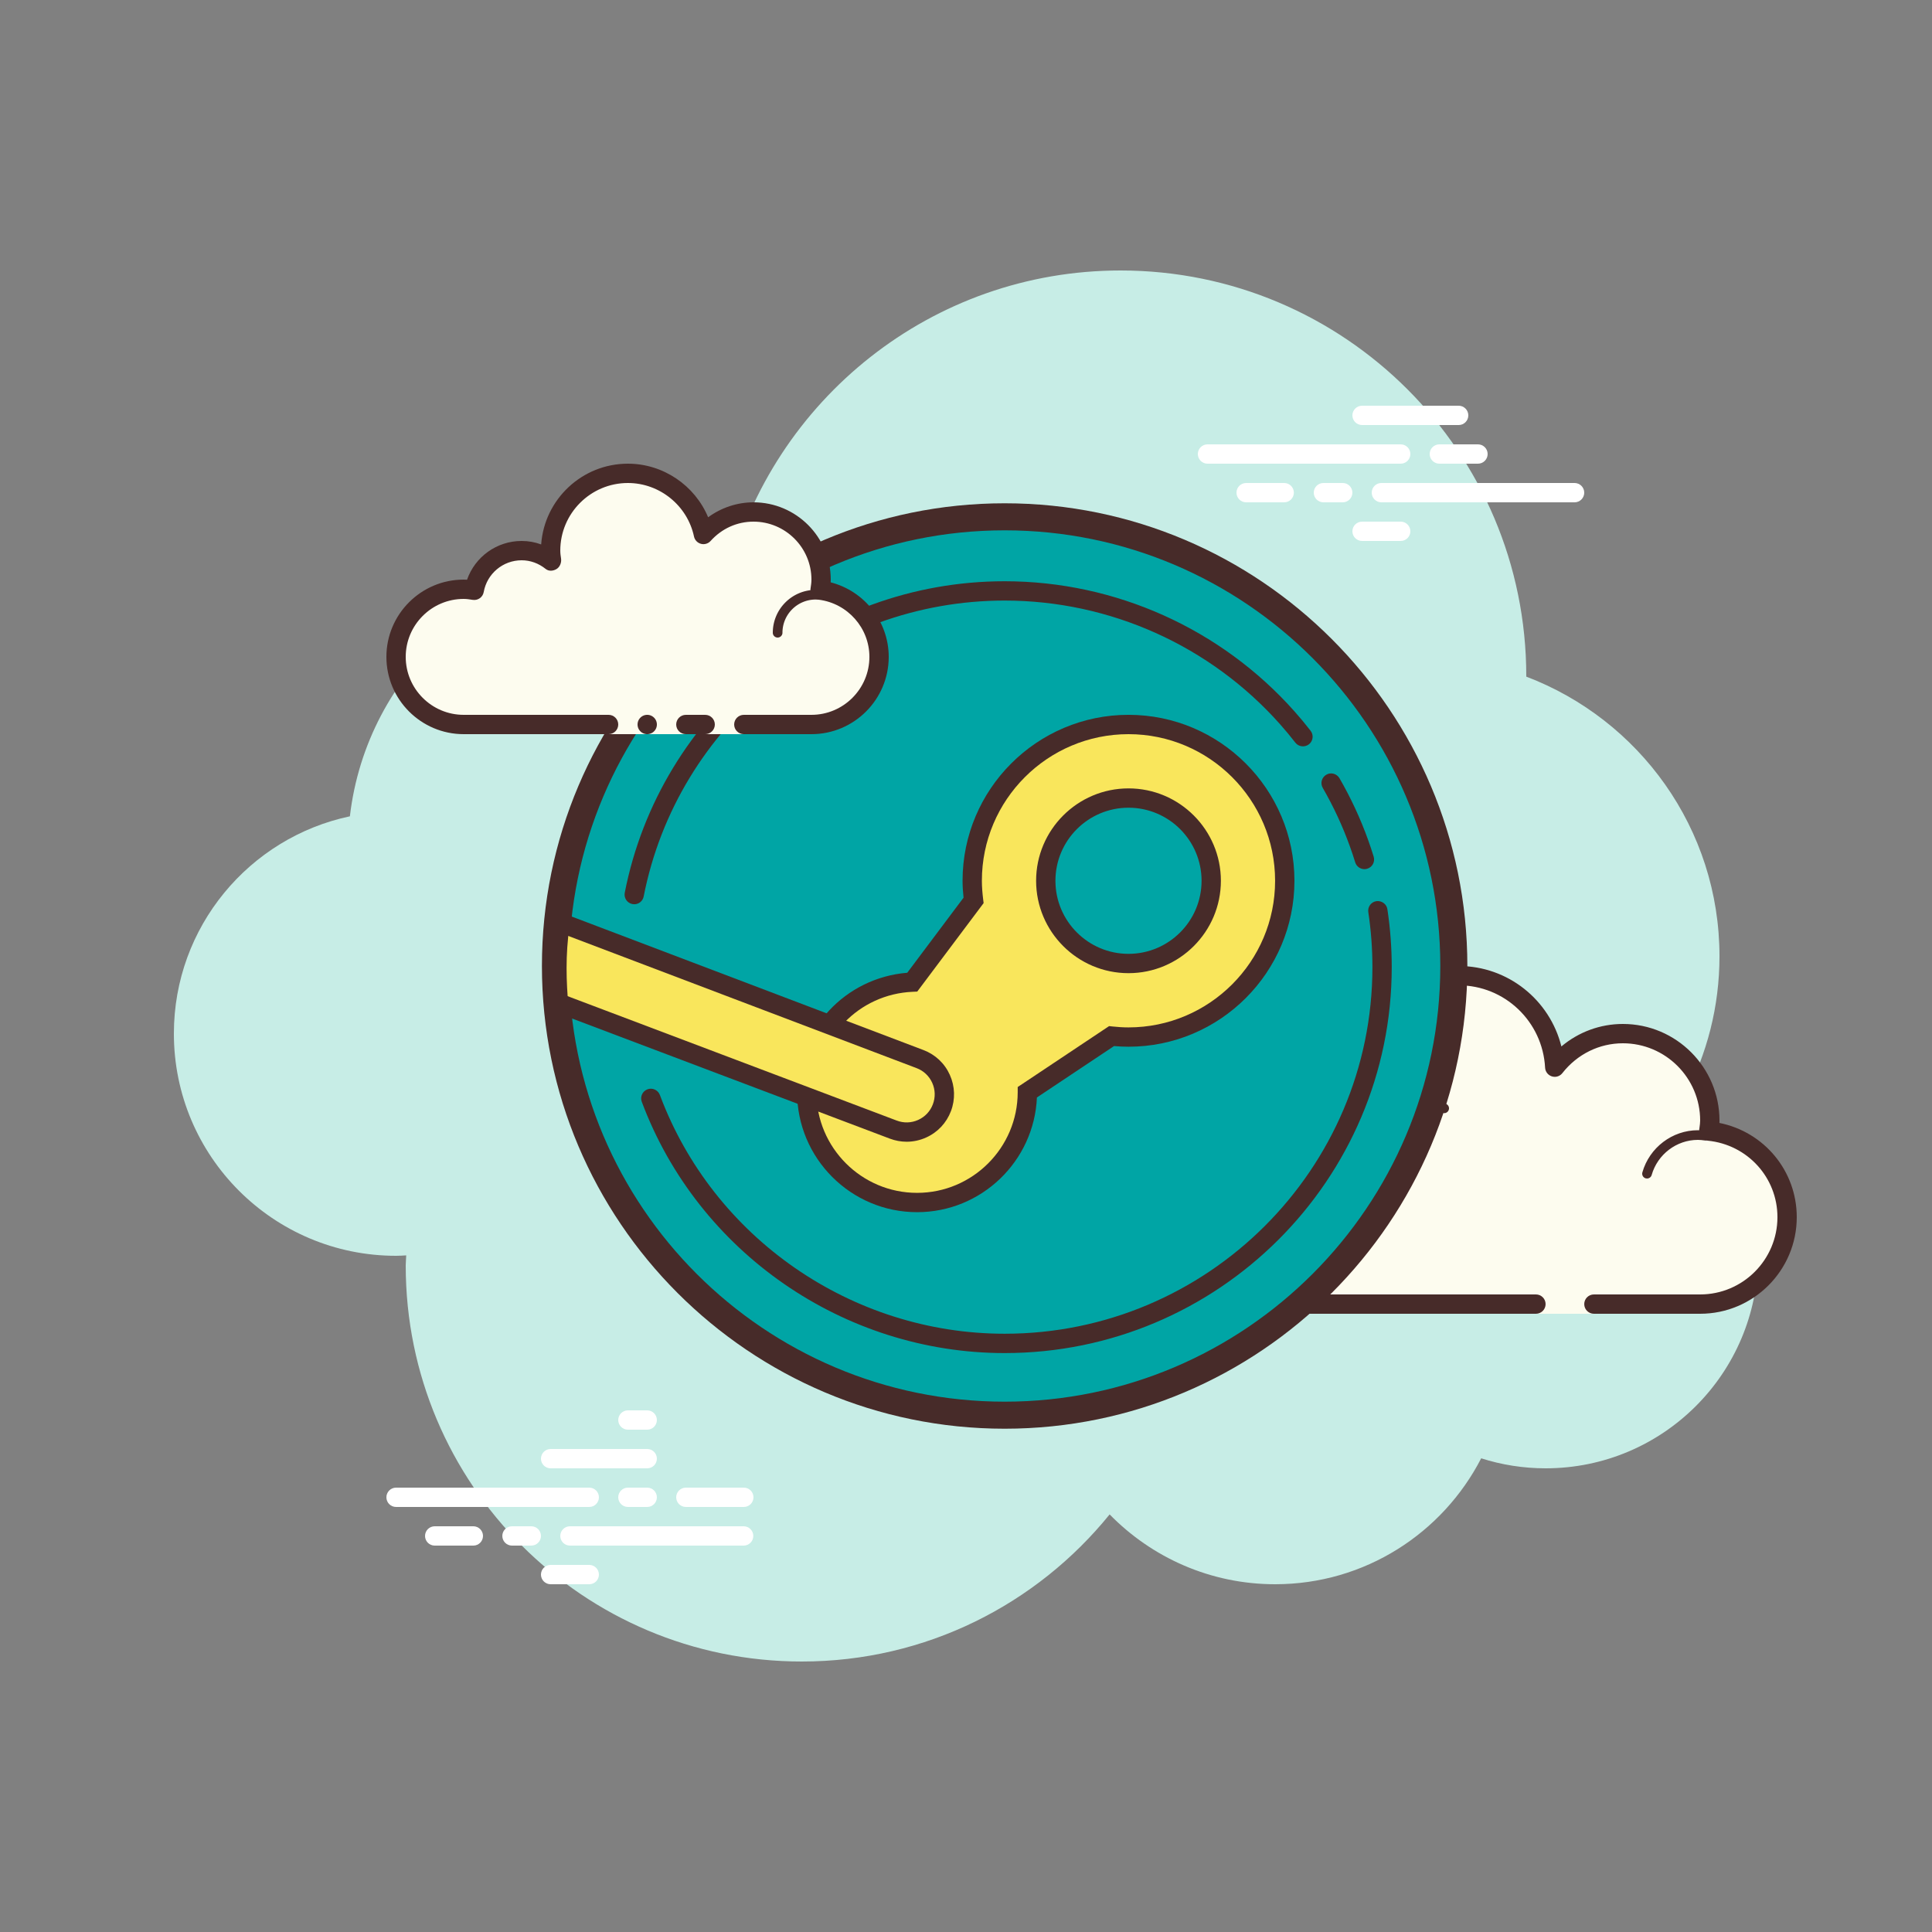 <svg xmlns="http://www.w3.org/2000/svg"  viewBox="0 0 100 100" width="500px" height="500px"><rect x="0" y="0" width="100" height="100" fill="#808080" stroke="none"/><path fill="#c7ede6" d="M87.215,56.71C88.35,54.555,89,52.105,89,49.5c0-6.621-4.159-12.257-10.001-14.478 C78.999,35.015,79,35.008,79,35c0-11.598-9.402-21-21-21c-9.784,0-17.981,6.701-20.313,15.757C36.211,29.272,34.638,29,33,29 c-7.692,0-14.023,5.793-14.89,13.252C12.906,43.353,9,47.969,9,53.5C9,59.851,14.149,65,20.5,65c0.177,0,0.352-0.012,0.526-0.022 C21.022,65.153,21,65.324,21,65.5C21,76.822,30.178,86,41.5,86c6.437,0,12.175-2.972,15.934-7.614C59.612,80.611,62.64,82,66,82 c4.65,0,8.674-2.65,10.666-6.518C77.718,75.817,78.837,76,80,76c6.075,0,11-4.925,11-11C91,61.689,89.53,58.727,87.215,56.71z"/><path fill="#fdfcef" d="M79.5,67.5V68h3v-0.5c0,0,4.242,0,5.5,0c2.485,0,4.5-2.015,4.5-4.5 c0-2.333-1.782-4.229-4.055-4.455C88.467,58.364,88.5,58.187,88.5,58c0-2.485-2.015-4.5-4.5-4.5c-1.438,0-2.703,0.686-3.527,1.736 C80.333,52.6,78.171,50.5,75.5,50.5c-2.761,0-5,2.239-5,5c0,0.446,0.077,0.87,0.187,1.282C70.045,56.005,69.086,55.5,68,55.5 c-1.781,0-3.234,1.335-3.455,3.055C64.364,58.533,64.187,58.5,64,58.5c-2.485,0-4.5,2.015-4.5,4.5s2.015,4.5,4.5,4.5s9.5,0,9.5,0 H79.5z"/><path fill="#472b29" d="M75.5,50c-3.033,0-5.5,2.467-5.5,5.5c0,0.016,0,0.031,0,0.047C69.398,55.192,68.71,55,68,55 c-1.831,0-3.411,1.261-3.858,3.005C64.095,58.002,64.048,58,64,58c-2.757,0-5,2.243-5,5c0,2.757,2.243,5,5,5h15.5 c0.276,0,0.5-0.224,0.5-0.5S79.776,67,79.5,67H64c-2.206,0-4-1.794-4-4c0-2.206,1.794-4,4-4c0.117,0,0.23,0.017,0.343,0.032 l0.141,0.019c0.021,0.003,0.041,0.004,0.062,0.004c0.246,0,0.462-0.185,0.495-0.437C65.232,57.125,66.504,56,68,56 c0.885,0,1.723,0.401,2.301,1.1c0.098,0.118,0.241,0.182,0.386,0.182c0.078,0,0.156-0.018,0.228-0.056 c0.209-0.107,0.314-0.346,0.254-0.573C71.054,56.218,71,55.852,71,55.5c0-2.481,2.019-4.5,4.5-4.5 c2.381,0,4.347,1.872,4.474,4.263c0.011,0.208,0.15,0.387,0.349,0.45c0.05,0.016,0.101,0.024,0.152,0.024 c0.15,0,0.296-0.069,0.392-0.192C81.638,54.563,82.779,54,84,54c2.206,0,4,1.794,4,4c0,0.117-0.017,0.23-0.032,0.343l-0.019,0.141 c-0.016,0.134,0.022,0.268,0.106,0.373c0.084,0.105,0.207,0.172,0.34,0.185C90.451,59.247,92,60.949,92,63c0,2.206-1.794,4-4,4 h-5.5c-0.276,0-0.5,0.224-0.5,0.5s0.224,0.5,0.5,0.5H88c2.757,0,5-2.243,5-5c0-2.397-1.689-4.413-4.003-4.877 C88.999,58.082,89,58.041,89,58c0-2.757-2.243-5-5-5c-1.176,0-2.293,0.416-3.183,1.164C80.219,51.76,78.055,50,75.5,50L75.5,50z"/><path fill="#472b29" d="M74 57c-1.403 0-2.609.999-2.913 2.341C70.72 59.119 70.301 59 69.875 59c-1.202 0-2.198.897-2.353 2.068C67.319 61.022 67.126 61 66.938 61c-1.529 0-2.811 1.2-2.918 2.732C64.01 63.87 64.114 63.99 64.251 64c.006 0 .012 0 .018 0 .13 0 .24-.101.249-.232.089-1.271 1.151-2.268 2.419-2.268.229 0 .47.042.738.127.022.007.045.01.067.01.055 0 .11-.02.156-.054C67.962 61.537 68 61.455 68 61.375c0-1.034.841-1.875 1.875-1.875.447 0 .885.168 1.231.473.047.041.106.063.165.063.032 0 .063-.006.093-.019.088-.035.148-.117.155-.212C71.623 58.512 72.712 57.5 74 57.5c.208 0 .425.034.682.107.023.007.047.01.07.01.109 0 .207-.073.239-.182.038-.133-.039-.271-.172-.309C74.517 57.04 74.256 57 74 57L74 57zM87.883 58.5c-1.326 0-2.508.897-2.874 2.182-.038.133.039.271.172.309C85.205 60.997 85.228 61 85.25 61c.109 0 .209-.072.24-.182C85.795 59.748 86.779 59 87.883 59c.117 0 .23.014.342.029.012.002.023.003.035.003.121 0 .229-.092.246-.217.019-.137-.077-.263-.214-.281C88.158 58.516 88.022 58.5 87.883 58.5L87.883 58.5z"/><path fill="#fff" d="M30.5 78h-10c-.276 0-.5-.224-.5-.5s.224-.5.5-.5h10c.276 0 .5.224.5.5S30.777 78 30.5 78zM33.5 78h-1c-.276 0-.5-.224-.5-.5s.224-.5.5-.5h1c.276 0 .5.224.5.5S33.777 78 33.5 78zM38.491 80H29.5c-.276 0-.5-.224-.5-.5s.224-.5.5-.5h8.991c.276 0 .5.224.5.5S38.767 80 38.491 80zM27.5 80h-1c-.276 0-.5-.224-.5-.5s.224-.5.5-.5h1c.276 0 .5.224.5.5S27.777 80 27.5 80zM24.5 80h-2c-.276 0-.5-.224-.5-.5s.224-.5.5-.5h2c.276 0 .5.224.5.5S24.777 80 24.5 80zM30.5 82h-2c-.276 0-.5-.224-.5-.5s.224-.5.5-.5h2c.276 0 .5.224.5.5S30.776 82 30.5 82zM33.5 73c-.177 0-.823 0-1 0-.276 0-.5.224-.5.5 0 .276.224.5.5.5.177 0 .823 0 1 0 .276 0 .5-.224.5-.5C34 73.224 33.776 73 33.5 73zM33.5 75c-.177 0-4.823 0-5 0-.276 0-.5.224-.5.5 0 .276.224.5.5.5.177 0 4.823 0 5 0 .276 0 .5-.224.5-.5C34 75.224 33.776 75 33.5 75zM38.5 77c-.177 0-2.823 0-3 0-.276 0-.5.224-.5.5 0 .276.224.5.5.5.177 0 2.823 0 3 0 .276 0 .5-.224.5-.5C39 77.224 38.776 77 38.5 77z"/><g><path fill="#fff" d="M72.5 24h-10c-.276 0-.5-.224-.5-.5s.224-.5.5-.5h10c.276 0 .5.224.5.5S72.776 24 72.5 24zM76.5 24h-2c-.276 0-.5-.224-.5-.5s.224-.5.5-.5h2c.276 0 .5.224.5.5S76.776 24 76.5 24zM81.5 26h-10c-.276 0-.5-.224-.5-.5s.224-.5.5-.5h10c.276 0 .5.224.5.5S81.777 26 81.5 26zM69.5 26h-1c-.276 0-.5-.224-.5-.5s.224-.5.5-.5h1c.276 0 .5.224.5.5S69.776 26 69.5 26zM66.47 26H64.5c-.276 0-.5-.224-.5-.5s.224-.5.5-.5h1.97c.276 0 .5.224.5.5S66.746 26 66.47 26zM75.5 22h-5c-.276 0-.5-.224-.5-.5s.224-.5.5-.5h5c.276 0 .5.224.5.5S75.777 22 75.5 22zM72.5 28h-2c-.276 0-.5-.224-.5-.5s.224-.5.5-.5h2c.276 0 .5.224.5.5S72.776 28 72.5 28z"/></g><g><path fill="#00a5a5" d="M52 26.75A23.25 23.25 0 1 0 52 73.25A23.25 23.25 0 1 0 52 26.75Z"/><path fill="#472b29" d="M52,73.95c-13.206,0-23.95-10.744-23.95-23.95S38.794,26.05,52,26.05S75.95,36.794,75.95,50 S65.206,73.95,52,73.95z M52,27.45c-12.435,0-22.55,10.115-22.55,22.55S39.565,72.55,52,72.55S74.55,62.435,74.55,50 S64.435,27.45,52,27.45z"/></g><g><path fill="#472b29" d="M70.623,44.987c-0.214,0-0.412-0.138-0.478-0.353c-0.085-0.275-0.175-0.548-0.272-0.816 c-0.375-1.048-0.849-2.069-1.407-3.036c-0.139-0.239-0.057-0.545,0.183-0.683c0.234-0.14,0.543-0.057,0.683,0.183 c0.589,1.019,1.088,2.095,1.483,3.197c0.102,0.283,0.197,0.571,0.286,0.86c0.082,0.265-0.066,0.544-0.33,0.625 C70.721,44.98,70.672,44.987,70.623,44.987z"/></g><g><path fill="#472b29" d="M32.829,46.804c-0.032,0-0.064-0.003-0.097-0.01c-0.271-0.053-0.448-0.315-0.395-0.586 c1.83-9.343,10.1-16.123,19.662-16.123c5.733,0,11.203,2.457,15.007,6.74c0.287,0.323,0.565,0.657,0.831,1 c0.169,0.219,0.129,0.533-0.089,0.702c-0.221,0.167-0.533,0.128-0.702-0.089c-0.252-0.325-0.515-0.642-0.788-0.949 c-3.613-4.07-8.811-6.404-14.259-6.404c-9.085,0-16.942,6.44-18.682,15.314C33.272,46.639,33.063,46.804,32.829,46.804z"/></g><g><path fill="#472b29" d="M52,70.035c-8.33,0-15.878-5.228-18.782-13.008c-0.097-0.259,0.035-0.547,0.294-0.644 c0.256-0.097,0.546,0.034,0.644,0.294c2.759,7.392,9.93,12.357,17.845,12.357c10.496,0,19.035-8.513,19.035-18.976 c0-0.949-0.071-1.907-0.213-2.847c-0.041-0.272,0.146-0.527,0.42-0.568c0.271-0.034,0.528,0.146,0.568,0.42 c0.149,0.988,0.225,1.996,0.225,2.995C72.035,61.074,63.048,70.035,52,70.035z"/></g><g><path fill="#fdfcef" d="M38.5,37.5c0,0,1.567,0,3.5,0s3.5-1.567,3.5-3.5c0-1.781-1.335-3.234-3.055-3.455 C42.473,30.366,42.5,30.187,42.5,30c0-1.933-1.567-3.5-3.5-3.5c-1.032,0-1.95,0.455-2.59,1.165 c-0.384-1.808-1.987-3.165-3.91-3.165c-2.209,0-4,1.791-4,4c0,0.191,0.03,0.374,0.056,0.558C28.128,28.714,27.592,28.5,27,28.5 c-1.228,0-2.245,0.887-2.455,2.055C24.366,30.527,24.187,30.5,24,30.5c-1.933,0-3.5,1.567-3.5,3.5s1.567,3.5,3.5,3.5s7.5,0,7.5,0 V38h7V37.5z"/><path fill="#472b29" d="M40.25 33C40.112 33 40 32.888 40 32.75c0-1.223.995-2.218 2.218-2.218.034.009.737-.001 1.244.136.133.036.212.173.176.306-.036.134-.173.213-.306.176-.444-.12-1.1-.12-1.113-.118-.948 0-1.719.771-1.719 1.718C40.5 32.888 40.388 33 40.25 33zM33.5 37A.5.5 0 1 0 33.5 38 .5.5 0 1 0 33.5 37z"/><path fill="#472b29" d="M42,38h-3.5c-0.276,0-0.5-0.224-0.5-0.5s0.224-0.5,0.5-0.5H42c1.654,0,3-1.346,3-3 c0-1.496-1.125-2.768-2.618-2.959c-0.134-0.018-0.255-0.088-0.336-0.196s-0.115-0.244-0.094-0.377C41.975,30.314,42,30.16,42,30 c0-1.654-1.346-3-3-3c-0.85,0-1.638,0.355-2.219,1c-0.125,0.139-0.321,0.198-0.5,0.148c-0.182-0.049-0.321-0.195-0.36-0.379 C35.58,26.165,34.141,25,32.5,25c-1.93,0-3.5,1.57-3.5,3.5c0,0.143,0.021,0.28,0.041,0.418c0.029,0.203-0.063,0.438-0.242,0.54 c-0.179,0.102-0.396,0.118-0.556-0.01C27.878,29.155,27.449,29,27,29c-0.966,0-1.792,0.691-1.963,1.644 c-0.048,0.267-0.296,0.446-0.569,0.405C24.314,31.025,24.16,31,24,31c-1.654,0-3,1.346-3,3s1.346,3,3,3h7.5 c0.276,0,0.5,0.224,0.5,0.5S31.776,38,31.5,38H24c-2.206,0-4-1.794-4-4s1.794-4,4-4c0.059,0,0.116,0.002,0.174,0.006 C24.588,28.82,25.711,28,27,28c0.349,0,0.689,0.061,1.011,0.18C28.176,25.847,30.126,24,32.5,24c1.831,0,3.466,1.127,4.153,2.774 C37.333,26.276,38.155,26,39,26c2.206,0,4,1.794,4,4c0,0.048-0.001,0.095-0.004,0.142C44.739,30.59,46,32.169,46,34 C46,36.206,44.206,38,42,38z"/><path fill="#472b29" d="M36.5,37c-0.159,0-0.841,0-1,0c-0.276,0-0.5,0.224-0.5,0.5c0,0.276,0.224,0.5,0.5,0.5 c0.159,0,0.841,0,1,0c0.276,0,0.5-0.224,0.5-0.5C37,37.224,36.776,37,36.5,37z"/></g><g><path fill="#f9e65c" d="M58.411,37.5c-4.467,0-8.089,3.622-8.089,8.089c0,0.345,0.029,0.683,0.071,1.016l-3.173,4.23 c-3.038,0.131-5.462,2.627-5.462,5.697c0,3.153,2.556,5.71,5.71,5.71c3.153,0,5.71-2.557,5.71-5.71l4.356-2.904 c0.288,0.031,0.581,0.049,0.877,0.049c4.467,0,8.089-3.622,8.089-8.089S62.878,37.5,58.411,37.5z"/><path fill="#472b29" d="M47.468,62.742c-3.424,0-6.21-2.786-6.21-6.21c0-3.251,2.485-5.922,5.701-6.182l2.914-3.886 c-0.03-0.288-0.051-0.58-0.051-0.876c0-4.736,3.853-8.589,8.589-8.589S67,40.853,67,45.589s-3.853,8.589-8.589,8.589 c-0.253,0-0.502-0.013-0.748-0.034l-3.992,2.66C53.528,60.103,50.801,62.742,47.468,62.742z M58.411,38 c-4.185,0-7.589,3.404-7.589,7.589c0,0.324,0.028,0.642,0.066,0.956l0.024,0.199l-3.435,4.58l-0.236,0.011 c-2.795,0.12-4.984,2.403-4.984,5.197c0,2.873,2.337,5.21,5.21,5.21c2.872,0,5.209-2.337,5.209-5.21v-0.268l4.731-3.153l0.18,0.02 c0.271,0.029,0.545,0.047,0.823,0.047c4.185,0,7.589-3.404,7.589-7.589S62.596,38,58.411,38z"/></g><g><path fill="#00a5a5" d="M58.411 41.307A4.282 4.282 0 1 0 58.411 49.871A4.282 4.282 0 1 0 58.411 41.307Z"/><path fill="#472b29" d="M58.411,50.371c-2.637,0-4.782-2.146-4.782-4.782s2.146-4.782,4.782-4.782s4.782,2.146,4.782,4.782 S61.048,50.371,58.411,50.371z M58.411,41.807c-2.086,0-3.782,1.696-3.782,3.782s1.696,3.782,3.782,3.782s3.782-1.696,3.782-3.782 S60.497,41.807,58.411,41.807z"/></g><g><path fill="#f9e65c" d="M46.236,58.468l-16.81-6.357c-0.119-1.289-0.164-2.691,0.053-4.171l18.141,6.878 c1.008,0.382,1.515,1.509,1.133,2.517v0C48.371,58.343,47.244,58.85,46.236,58.468z"/></g><g><path fill="#472b29" d="M46.93,59.096c-0.294,0-0.588-0.053-0.871-0.16l-17.235-6.515c-0.259-0.098-0.389-0.387-0.291-0.645 s0.383-0.388,0.645-0.291L46.413,58c0.363,0.138,0.757,0.127,1.111-0.033c0.354-0.159,0.624-0.446,0.761-0.809 c0.138-0.363,0.126-0.758-0.033-1.111s-0.446-0.624-0.809-0.761l-18.442-6.999c-0.258-0.099-0.388-0.387-0.29-0.646 c0.099-0.258,0.386-0.383,0.646-0.29l18.441,6.999c0.612,0.232,1.098,0.688,1.366,1.286s0.289,1.264,0.057,1.876 s-0.688,1.098-1.286,1.366C47.613,59.023,47.271,59.096,46.93,59.096z"/></g></svg>